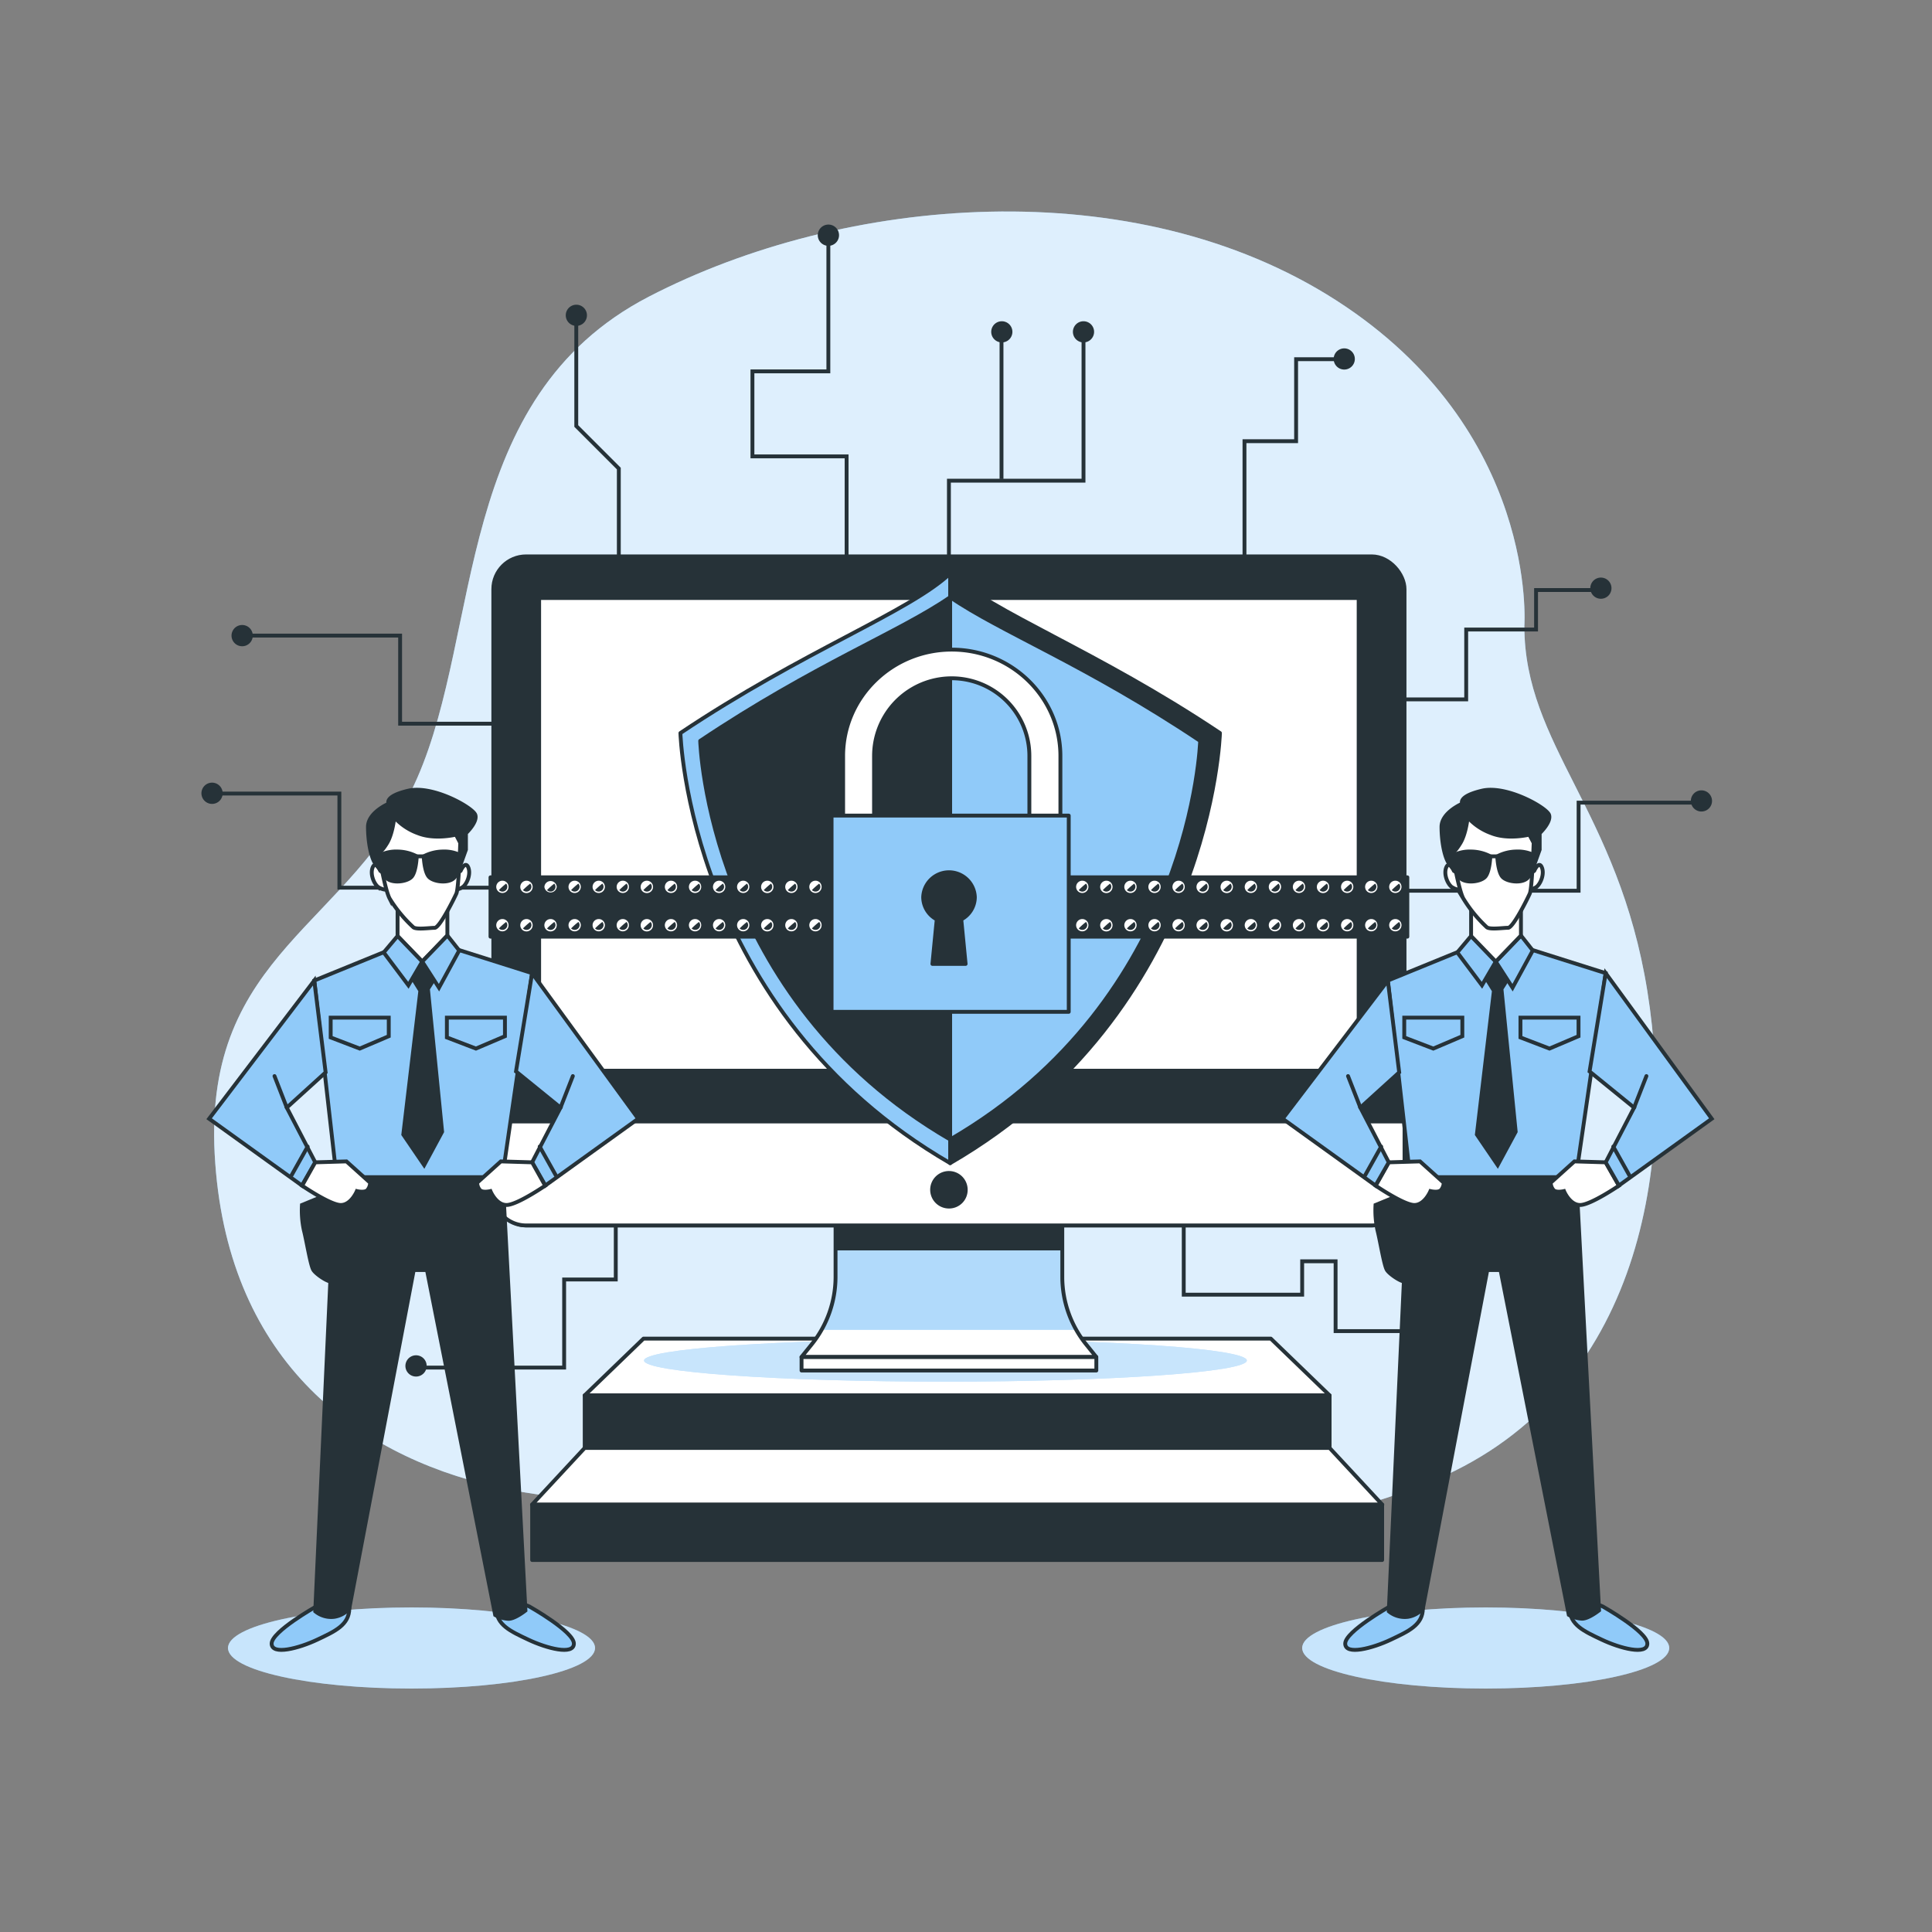 <svg xmlns="http://www.w3.org/2000/svg" xmlns:xlink="http://www.w3.org/1999/xlink" viewBox="0 0 500 500"><rect x="0" y="0" width="500" height="500" fill="#808080" stroke="none"/><defs><clipPath id="freepik--clip-path--inject-2"><path d="M274.92,330.5V311H216.24v19.5A27.88,27.88,0,0,1,210,348l-2.57,3.18h76.28L281.15,348A27.83,27.83,0,0,1,274.92,330.5Z" style="fill:#fff;stroke:#263238;stroke-linecap:round;stroke-linejoin:round"></path></clipPath></defs><g id="freepik--background-simple--inject-2"><path d="M394.5,162s3.75-50.56-48.69-84.27-127.35-27.16-177.92-.94S124.82,162.9,108,201.29s-55.25,45-52.44,97.39,35.59,77.72,73,86.15,72.11-1.87,105.82,3.74,80.53,16.86,134.84-4.68,64.61-80.53,57.12-127.35S394.5,192.87,394.5,162Z" style="fill:#90CAF9"></path><path d="M394.5,162s3.75-50.56-48.69-84.27-127.35-27.16-177.92-.94S124.82,162.9,108,201.29s-55.25,45-52.44,97.39,35.59,77.72,73,86.15,72.11-1.87,105.82,3.74,80.53,16.86,134.84-4.68,64.61-80.53,57.12-127.35S394.5,192.87,394.5,162Z" style="fill:#fff;opacity:0.7"></path></g><g id="freepik--Device--inject-2"><polygon points="344.1 361.12 151.32 361.12 166.54 346.43 328.88 346.43 344.1 361.12" style="fill:#fff;stroke:#263238;stroke-linecap:round;stroke-linejoin:round"></polygon><path d="M322.68,352.1c0,3-34.91,5.47-78,5.47s-78-2.45-78-5.47,34.91-5.48,78-5.48S322.68,349.07,322.68,352.1Z" style="fill:#90CAF9"></path><path d="M322.68,352.1c0,3-34.91,5.47-78,5.47s-78-2.45-78-5.47,34.91-5.48,78-5.48S322.68,349.07,322.68,352.1Z" style="fill:#fff;opacity:0.5"></path><rect x="151.32" y="361.12" width="192.78" height="13.61" style="fill:#263238;stroke:#263238;stroke-linecap:round;stroke-linejoin:round"></rect><polygon points="357.74 389.41 137.68 389.41 151.32 374.73 344.1 374.73 357.74 389.41" style="fill:#fff;stroke:#263238;stroke-linecap:round;stroke-linejoin:round"></polygon><rect x="137.72" y="389.41" width="219.98" height="14.32" style="fill:#263238;stroke:#263238;stroke-linecap:round;stroke-linejoin:round"></rect><polyline points="245.58 215.93 245.58 124.4 280.41 124.4 280.41 85.89" style="fill:none;stroke:#263238;stroke-miterlimit:10"></polyline><line x1="259.19" y1="123.97" x2="259.19" y2="85.89" style="fill:none;stroke:#263238;stroke-miterlimit:10"></line><polyline points="248.18 230.52 408.54 230.52 408.54 207.72 439.19 207.72" style="fill:none;stroke:#263238;stroke-miterlimit:10"></polyline><polyline points="240.32 229.73 87.83 229.73 87.83 205.37 54.82 205.37" style="fill:none;stroke:#263238;stroke-miterlimit:10"></polyline><polyline points="214.38 61.52 214.38 96.11 194.73 96.11 194.73 118.11 219.1 118.11 219.1 192" style="fill:none;stroke:#263238;stroke-miterlimit:10"></polyline><polyline points="322.07 163.7 322.07 114.18 335.43 114.18 335.43 92.96 346.44 92.96" style="fill:none;stroke:#263238;stroke-miterlimit:10"></polyline><polyline points="160.15 158.99 160.15 121.26 149.14 110.25 149.14 82.74" style="fill:none;stroke:#263238;stroke-miterlimit:10"></polyline><polyline points="351.94 181 379.45 181 379.45 162.92 397.53 162.92 397.53 152.7 413.25 152.7" style="fill:none;stroke:#263238;stroke-miterlimit:10"></polyline><polyline points="132.63 187.29 103.55 187.29 103.55 164.49 62.68 164.49" style="fill:none;stroke:#263238;stroke-miterlimit:10"></polyline><polyline points="159.36 310.69 159.36 331.13 146 331.13 146 353.93 107.48 353.93" style="fill:none;stroke:#263238;stroke-miterlimit:10"></polyline><polyline points="306.35 313.84 306.35 335.06 337 335.06 337 326.42 345.65 326.42 345.65 344.49 372.38 344.49" style="fill:none;stroke:#263238;stroke-miterlimit:10"></polyline><path d="M282.65,85.89a2.24,2.24,0,1,1-2.24-2.25A2.24,2.24,0,0,1,282.65,85.89Z" style="fill:#263238;stroke:#263238;stroke-linecap:round;stroke-linejoin:round"></path><path d="M261.51,85.89a2.24,2.24,0,1,1-2.24-2.25A2.24,2.24,0,0,1,261.51,85.89Z" style="fill:#263238;stroke:#263238;stroke-linecap:round;stroke-linejoin:round"></path><path d="M216.64,60.87a2.25,2.25,0,1,1-2.24-2.25A2.24,2.24,0,0,1,216.64,60.87Z" style="fill:#263238;stroke:#263238;stroke-linecap:round;stroke-linejoin:round"></path><path d="M151.4,81.61a2.24,2.24,0,1,1-2.24-2.25A2.24,2.24,0,0,1,151.4,81.61Z" style="fill:#263238;stroke:#263238;stroke-linecap:round;stroke-linejoin:round"></path><path d="M64.92,164.49a2.25,2.25,0,1,1-2.24-2.24A2.24,2.24,0,0,1,64.92,164.49Z" style="fill:#263238;stroke:#263238;stroke-linecap:round;stroke-linejoin:round"></path><path d="M57.13,205.3a2.25,2.25,0,1,1-2.25-2.25A2.25,2.25,0,0,1,57.13,205.3Z" style="fill:#263238;stroke:#263238;stroke-linecap:round;stroke-linejoin:round"></path><path d="M109.92,353.5a2.25,2.25,0,1,1-2.24-2.25A2.24,2.24,0,0,1,109.92,353.5Z" style="fill:#263238;stroke:#263238;stroke-linecap:round;stroke-linejoin:round"></path><path d="M375.76,344.05a2.25,2.25,0,1,1-2.25-2.24A2.24,2.24,0,0,1,375.76,344.05Z" style="fill:#263238;stroke:#263238;stroke-linecap:round;stroke-linejoin:round"></path><path d="M442.57,207.28a2.24,2.24,0,1,1-2.24-2.24A2.24,2.24,0,0,1,442.57,207.28Z" style="fill:#263238;stroke:#263238;stroke-linecap:round;stroke-linejoin:round"></path><path d="M416.55,152.22a2.24,2.24,0,1,1-2.24-2.24A2.24,2.24,0,0,1,416.55,152.22Z" style="fill:#263238;stroke:#263238;stroke-linecap:round;stroke-linejoin:round"></path><path d="M350.13,92.9a2.24,2.24,0,1,1-2.24-2.24A2.24,2.24,0,0,1,350.13,92.9Z" style="fill:#263238;stroke:#263238;stroke-linecap:round;stroke-linejoin:round"></path><path d="M274.92,330.5V311H216.24v19.5A27.88,27.88,0,0,1,210,348l-2.57,3.18h76.28L281.15,348A27.83,27.83,0,0,1,274.92,330.5Z" style="fill:#fff"></path><g style="clip-path:url(#freepik--clip-path--inject-2)"><path d="M212.64,344.16h65.88a27.77,27.77,0,0,1-3.6-13.66V311H216.24v19.5A27.77,27.77,0,0,1,212.64,344.16Z" style="fill:#90CAF9"></path><path d="M212.64,344.16h65.88a27.77,27.77,0,0,1-3.6-13.66V311H216.24v19.5A27.77,27.77,0,0,1,212.64,344.16Z" style="fill:#fff;opacity:0.3"></path><path d="M212.64,323.6h65.88a27.77,27.77,0,0,1-3.6-13.66v-19.5H216.24v19.5A27.77,27.77,0,0,1,212.64,323.6Z" style="fill:#263238"></path></g><path d="M274.92,330.5V311H216.24v19.5A27.88,27.88,0,0,1,210,348l-2.57,3.18h76.28L281.15,348A27.83,27.83,0,0,1,274.92,330.5Z" style="fill:none;stroke:#263238;stroke-linecap:round;stroke-linejoin:round"></path><rect x="127.67" y="143.99" width="235.82" height="173.15" rx="8.48" style="fill:#263238;stroke:#263238;stroke-linecap:round;stroke-linejoin:round"></rect><path d="M127.67,290.23H363.49a0,0,0,0,1,0,0v18.43a8.48,8.48,0,0,1-8.48,8.48H136.15a8.48,8.48,0,0,1-8.48-8.48V290.23a0,0,0,0,1,0,0Z" style="fill:#fff;stroke:#263238;stroke-linecap:round;stroke-linejoin:round"></path><rect x="139.53" y="154.77" width="212.09" height="122.33" style="fill:#fff;stroke:#263238;stroke-linecap:round;stroke-linejoin:round"></rect><path d="M249.93,308a4.35,4.35,0,1,0-4.35,4.26A4.31,4.31,0,0,0,249.93,308Z" style="fill:#263238;stroke:#263238;stroke-linecap:round;stroke-linejoin:round"></path><rect x="207.44" y="351.21" width="76.29" height="3.48" style="fill:#fff;stroke:#263238;stroke-linecap:round;stroke-linejoin:round"></rect><path d="M245.9,148.42c-10.66,10-38,20-69.81,41.29,0,0,2,72,69.81,111.31Z" style="fill:#90CAF9;stroke:#263238;stroke-linecap:round;stroke-linejoin:round"></path><path d="M245.9,148.42c10.67,10,38,20,69.82,41.29,0,0-2,72-69.82,111.31Z" style="fill:#263238;stroke:#263238;stroke-linecap:round;stroke-linejoin:round"></path><path d="M245.9,154.55C233,163.49,210.71,172,181.21,191.74c0,0,1.85,66.7,64.69,103.16,62.85-36.46,64.7-103.16,64.7-103.16C281.1,172,258.88,163.49,245.9,154.55Z" style="fill:#263238;stroke:#263238;stroke-linecap:round;stroke-linejoin:round"></path><path d="M310.6,191.74c-29.5-19.73-51.72-28.25-64.7-37.19V294.9C308.75,258.44,310.6,191.74,310.6,191.74Z" style="fill:#90CAF9;stroke:#263238;stroke-linecap:round;stroke-linejoin:round"></path><rect x="126.94" y="227.05" width="237.28" height="15.36" style="fill:#263238;stroke:#263238;stroke-linecap:round;stroke-linejoin:round"></rect><path d="M131.61,229.49a1.59,1.59,0,1,1-1.59-1.56A1.57,1.57,0,0,1,131.61,229.49Z" style="fill:#fff"></path><path d="M129.11,230.35a1.27,1.27,0,0,0,2.19-.86,1.22,1.22,0,0,0-.32-.81A18.37,18.37,0,0,0,129.11,230.35Z" style="fill:#263238"></path><path d="M137.85,229.49a1.6,1.6,0,1,1-1.6-1.56A1.58,1.58,0,0,1,137.85,229.49Z" style="fill:#fff"></path><path d="M135.34,230.35a1.27,1.27,0,0,0,2.19-.86,1.22,1.22,0,0,0-.32-.81A19.51,19.51,0,0,0,135.34,230.35Z" style="fill:#263238"></path><path d="M144.08,229.49a1.6,1.6,0,0,1-3.19,0,1.6,1.6,0,0,1,3.19,0Z" style="fill:#fff"></path><path d="M141.57,230.35a1.28,1.28,0,0,0,.92.39,1.26,1.26,0,0,0,1.27-1.25,1.18,1.18,0,0,0-.32-.81A19.51,19.51,0,0,0,141.57,230.35Z" style="fill:#263238"></path><path d="M150.31,229.49a1.59,1.59,0,1,1-1.59-1.56A1.57,1.57,0,0,1,150.31,229.49Z" style="fill:#fff"></path><path d="M147.8,230.35a1.28,1.28,0,0,0,2.2-.86,1.22,1.22,0,0,0-.32-.81A18.53,18.53,0,0,0,147.8,230.35Z" style="fill:#263238"></path><path d="M156.54,229.49a1.59,1.59,0,1,1-1.59-1.56A1.57,1.57,0,0,1,156.54,229.49Z" style="fill:#fff"></path><path d="M154,230.35a1.29,1.29,0,0,0,.92.39,1.26,1.26,0,0,0,1.28-1.25,1.22,1.22,0,0,0-.32-.81A19.68,19.68,0,0,0,154,230.35Z" style="fill:#263238"></path><path d="M162.77,229.49a1.59,1.59,0,1,1-1.59-1.56A1.57,1.57,0,0,1,162.77,229.49Z" style="fill:#fff"></path><path d="M160.27,230.35a1.27,1.27,0,0,0,2.19-.86,1.22,1.22,0,0,0-.32-.81A18.37,18.37,0,0,0,160.27,230.35Z" style="fill:#263238"></path><path d="M169,229.49a1.6,1.6,0,1,1-1.6-1.56A1.58,1.58,0,0,1,169,229.49Z" style="fill:#fff"></path><path d="M166.5,230.35a1.27,1.27,0,0,0,2.19-.86,1.22,1.22,0,0,0-.32-.81A19.51,19.51,0,0,0,166.5,230.35Z" style="fill:#263238"></path><path d="M175.24,229.49a1.59,1.59,0,1,1-1.59-1.56A1.57,1.57,0,0,1,175.24,229.49Z" style="fill:#fff"></path><path d="M172.73,230.35a1.28,1.28,0,0,0,.92.39,1.26,1.26,0,0,0,1.27-1.25,1.18,1.18,0,0,0-.32-.81A19.51,19.51,0,0,0,172.73,230.35Z" style="fill:#263238"></path><path d="M181.47,229.49a1.59,1.59,0,1,1-1.59-1.56A1.57,1.57,0,0,1,181.47,229.49Z" style="fill:#fff"></path><path d="M179,230.35a1.28,1.28,0,0,0,2.2-.86,1.22,1.22,0,0,0-.32-.81A19.68,19.68,0,0,0,179,230.35Z" style="fill:#263238"></path><path d="M187.7,229.49a1.59,1.59,0,1,1-1.59-1.56A1.57,1.57,0,0,1,187.7,229.49Z" style="fill:#fff"></path><path d="M185.19,230.35a1.29,1.29,0,0,0,.92.39,1.26,1.26,0,0,0,1.28-1.25,1.22,1.22,0,0,0-.32-.81A19.68,19.68,0,0,0,185.19,230.35Z" style="fill:#263238"></path><path d="M193.93,229.49a1.59,1.59,0,1,1-1.59-1.56A1.57,1.57,0,0,1,193.93,229.49Z" style="fill:#fff"></path><path d="M191.43,230.35a1.27,1.27,0,0,0,2.19-.86,1.22,1.22,0,0,0-.32-.81A19.51,19.51,0,0,0,191.43,230.35Z" style="fill:#263238"></path><path d="M200.17,229.49a1.6,1.6,0,1,1-1.59-1.56A1.57,1.57,0,0,1,200.17,229.49Z" style="fill:#fff"></path><path d="M197.66,230.35a1.27,1.27,0,0,0,2.19-.86,1.18,1.18,0,0,0-.32-.81A19.51,19.51,0,0,0,197.66,230.35Z" style="fill:#263238"></path><path d="M206.4,229.49a1.59,1.59,0,1,1-1.59-1.56A1.57,1.57,0,0,1,206.4,229.49Z" style="fill:#fff"></path><path d="M203.89,230.35a1.28,1.28,0,0,0,2.2-.86,1.22,1.22,0,0,0-.32-.81A18.53,18.53,0,0,0,203.89,230.35Z" style="fill:#263238"></path><path d="M212.63,229.49a1.59,1.59,0,1,1-1.59-1.56A1.57,1.57,0,0,1,212.63,229.49Z" style="fill:#fff"></path><path d="M210.12,230.35a1.29,1.29,0,0,0,.92.39,1.26,1.26,0,0,0,1.28-1.25,1.22,1.22,0,0,0-.32-.81A19.68,19.68,0,0,0,210.12,230.35Z" style="fill:#263238"></path><path d="M131.61,239.4a1.59,1.59,0,1,1-1.59-1.55A1.57,1.57,0,0,1,131.61,239.4Z" style="fill:#fff"></path><path d="M129.11,240.27a1.25,1.25,0,0,0,.91.39,1.27,1.27,0,0,0,1.28-1.26,1.22,1.22,0,0,0-.32-.8A18.37,18.37,0,0,0,129.11,240.27Z" style="fill:#263238"></path><path d="M137.85,239.4a1.6,1.6,0,1,1-1.6-1.55A1.58,1.58,0,0,1,137.85,239.4Z" style="fill:#fff"></path><path d="M135.34,240.27a1.25,1.25,0,0,0,.91.39,1.27,1.27,0,0,0,1.28-1.26,1.22,1.22,0,0,0-.32-.8A19.51,19.51,0,0,0,135.34,240.27Z" style="fill:#263238"></path><path d="M144.08,239.4a1.6,1.6,0,1,1-1.59-1.55A1.57,1.57,0,0,1,144.08,239.4Z" style="fill:#fff"></path><path d="M141.57,240.27a1.27,1.27,0,0,0,2.19-.87,1.17,1.17,0,0,0-.32-.8A19.51,19.51,0,0,0,141.57,240.27Z" style="fill:#263238"></path><path d="M150.31,239.4a1.59,1.59,0,1,1-1.59-1.55A1.57,1.57,0,0,1,150.31,239.4Z" style="fill:#fff"></path><path d="M147.8,240.27a1.28,1.28,0,0,0,2.2-.87,1.22,1.22,0,0,0-.32-.8A18.53,18.53,0,0,0,147.8,240.27Z" style="fill:#263238"></path><path d="M156.54,239.4a1.59,1.59,0,1,1-1.59-1.55A1.57,1.57,0,0,1,156.54,239.4Z" style="fill:#fff"></path><path d="M154,240.27a1.29,1.29,0,0,0,.92.39,1.27,1.27,0,0,0,1.28-1.26,1.22,1.22,0,0,0-.32-.8A19.68,19.68,0,0,0,154,240.27Z" style="fill:#263238"></path><path d="M162.77,239.4a1.59,1.59,0,1,1-1.59-1.55A1.57,1.57,0,0,1,162.77,239.4Z" style="fill:#fff"></path><path d="M160.27,240.27a1.25,1.25,0,0,0,.91.39,1.27,1.27,0,0,0,1.28-1.26,1.22,1.22,0,0,0-.32-.8A18.37,18.37,0,0,0,160.27,240.27Z" style="fill:#263238"></path><path d="M169,239.4a1.6,1.6,0,1,1-1.6-1.55A1.58,1.58,0,0,1,169,239.4Z" style="fill:#fff"></path><path d="M166.5,240.27a1.25,1.25,0,0,0,.91.39,1.27,1.27,0,0,0,1.28-1.26,1.22,1.22,0,0,0-.32-.8A19.51,19.51,0,0,0,166.5,240.27Z" style="fill:#263238"></path><path d="M175.24,239.4a1.59,1.59,0,1,1-1.59-1.55A1.57,1.57,0,0,1,175.24,239.4Z" style="fill:#fff"></path><path d="M172.73,240.27a1.27,1.27,0,0,0,2.19-.87,1.17,1.17,0,0,0-.32-.8A19.51,19.51,0,0,0,172.73,240.27Z" style="fill:#263238"></path><path d="M181.47,239.4a1.59,1.59,0,1,1-1.59-1.55A1.57,1.57,0,0,1,181.47,239.4Z" style="fill:#fff"></path><path d="M179,240.27a1.28,1.28,0,0,0,2.2-.87,1.22,1.22,0,0,0-.32-.8A19.68,19.68,0,0,0,179,240.27Z" style="fill:#263238"></path><path d="M187.7,239.4a1.59,1.59,0,1,1-1.59-1.55A1.57,1.57,0,0,1,187.7,239.4Z" style="fill:#fff"></path><path d="M185.19,240.27a1.29,1.29,0,0,0,.92.39,1.27,1.27,0,0,0,1.28-1.26,1.22,1.22,0,0,0-.32-.8A19.68,19.68,0,0,0,185.19,240.27Z" style="fill:#263238"></path><path d="M193.93,239.4a1.59,1.59,0,1,1-1.59-1.55A1.57,1.57,0,0,1,193.93,239.4Z" style="fill:#fff"></path><path d="M191.43,240.27a1.25,1.25,0,0,0,.91.39,1.27,1.27,0,0,0,1.28-1.26,1.22,1.22,0,0,0-.32-.8A19.51,19.51,0,0,0,191.43,240.27Z" style="fill:#263238"></path><path d="M200.17,239.4a1.6,1.6,0,1,1-1.59-1.55A1.57,1.57,0,0,1,200.17,239.4Z" style="fill:#fff"></path><path d="M197.66,240.27a1.27,1.27,0,0,0,2.19-.87,1.17,1.17,0,0,0-.32-.8A19.51,19.51,0,0,0,197.66,240.27Z" style="fill:#263238"></path><path d="M206.4,239.4a1.59,1.59,0,1,1-1.59-1.55A1.57,1.57,0,0,1,206.4,239.4Z" style="fill:#fff"></path><path d="M203.89,240.27a1.28,1.28,0,0,0,2.2-.87,1.22,1.22,0,0,0-.32-.8A18.53,18.53,0,0,0,203.89,240.27Z" style="fill:#263238"></path><path d="M212.63,239.4a1.59,1.59,0,1,1-1.59-1.55A1.57,1.57,0,0,1,212.63,239.4Z" style="fill:#fff"></path><path d="M210.12,240.27a1.29,1.29,0,0,0,.92.39,1.27,1.27,0,0,0,1.28-1.26,1.22,1.22,0,0,0-.32-.8A19.68,19.68,0,0,0,210.12,240.27Z" style="fill:#263238"></path><path d="M281.68,229.49a1.59,1.59,0,1,1-1.59-1.56A1.57,1.57,0,0,1,281.68,229.49Z" style="fill:#fff"></path><path d="M279.18,230.35a1.27,1.27,0,0,0,2.19-.86,1.22,1.22,0,0,0-.32-.81A19.51,19.51,0,0,0,279.18,230.35Z" style="fill:#263238"></path><path d="M287.92,229.49a1.6,1.6,0,1,1-1.59-1.56A1.57,1.57,0,0,1,287.92,229.49Z" style="fill:#fff"></path><path d="M285.41,230.35a1.27,1.27,0,0,0,2.19-.86,1.18,1.18,0,0,0-.32-.81A19.51,19.51,0,0,0,285.41,230.35Z" style="fill:#263238"></path><path d="M294.15,229.49a1.59,1.59,0,1,1-1.59-1.56A1.57,1.57,0,0,1,294.15,229.49Z" style="fill:#fff"></path><path d="M291.64,230.35a1.28,1.28,0,0,0,2.2-.86,1.22,1.22,0,0,0-.32-.81A18.53,18.53,0,0,0,291.64,230.35Z" style="fill:#263238"></path><path d="M300.38,229.49a1.59,1.59,0,1,1-1.59-1.56A1.57,1.57,0,0,1,300.38,229.49Z" style="fill:#fff"></path><path d="M297.87,230.35a1.29,1.29,0,0,0,.92.39,1.26,1.26,0,0,0,1.28-1.25,1.22,1.22,0,0,0-.32-.81A19.68,19.68,0,0,0,297.87,230.35Z" style="fill:#263238"></path><path d="M306.61,229.49a1.59,1.59,0,1,1-1.59-1.56A1.57,1.57,0,0,1,306.61,229.49Z" style="fill:#fff"></path><path d="M304.11,230.35a1.27,1.27,0,0,0,2.19-.86,1.22,1.22,0,0,0-.32-.81A18.37,18.37,0,0,0,304.11,230.35Z" style="fill:#263238"></path><path d="M312.85,229.49a1.6,1.6,0,1,1-1.6-1.56A1.58,1.58,0,0,1,312.85,229.49Z" style="fill:#fff"></path><path d="M310.34,230.35a1.27,1.27,0,0,0,2.19-.86,1.22,1.22,0,0,0-.32-.81A19.51,19.51,0,0,0,310.34,230.35Z" style="fill:#263238"></path><path d="M319.08,229.49a1.6,1.6,0,1,1-1.59-1.56A1.57,1.57,0,0,1,319.08,229.49Z" style="fill:#fff"></path><path d="M316.57,230.35a1.27,1.27,0,0,0,2.19-.86,1.18,1.18,0,0,0-.32-.81A19.51,19.51,0,0,0,316.57,230.35Z" style="fill:#263238"></path><path d="M325.31,229.49a1.59,1.59,0,1,1-1.59-1.56A1.57,1.57,0,0,1,325.31,229.49Z" style="fill:#fff"></path><path d="M322.8,230.35a1.28,1.28,0,0,0,2.2-.86,1.22,1.22,0,0,0-.32-.81A18.53,18.53,0,0,0,322.8,230.35Z" style="fill:#263238"></path><path d="M331.54,229.49a1.59,1.59,0,1,1-1.59-1.56A1.57,1.57,0,0,1,331.54,229.49Z" style="fill:#fff"></path><path d="M329,230.35a1.29,1.29,0,0,0,.92.39,1.26,1.26,0,0,0,1.28-1.25,1.22,1.22,0,0,0-.32-.81A19.68,19.68,0,0,0,329,230.35Z" style="fill:#263238"></path><path d="M337.77,229.49a1.59,1.59,0,1,1-1.59-1.56A1.57,1.57,0,0,1,337.77,229.49Z" style="fill:#fff"></path><path d="M335.27,230.35a1.27,1.27,0,0,0,2.19-.86,1.22,1.22,0,0,0-.32-.81A18.37,18.37,0,0,0,335.27,230.35Z" style="fill:#263238"></path><path d="M344,229.49a1.6,1.6,0,1,1-1.6-1.56A1.58,1.58,0,0,1,344,229.49Z" style="fill:#fff"></path><path d="M341.5,230.35a1.27,1.27,0,0,0,2.19-.86,1.22,1.22,0,0,0-.32-.81A19.51,19.51,0,0,0,341.5,230.35Z" style="fill:#263238"></path><path d="M350.24,229.49a1.59,1.59,0,1,1-1.59-1.56A1.57,1.57,0,0,1,350.24,229.49Z" style="fill:#fff"></path><path d="M347.73,230.35a1.28,1.28,0,0,0,.92.39,1.26,1.26,0,0,0,1.27-1.25,1.18,1.18,0,0,0-.32-.81A19.51,19.51,0,0,0,347.73,230.35Z" style="fill:#263238"></path><path d="M356.47,229.49a1.59,1.59,0,1,1-1.59-1.56A1.57,1.57,0,0,1,356.47,229.49Z" style="fill:#fff"></path><path d="M354,230.35a1.28,1.28,0,0,0,2.2-.86,1.22,1.22,0,0,0-.32-.81A19.68,19.68,0,0,0,354,230.35Z" style="fill:#263238"></path><path d="M362.7,229.49a1.59,1.59,0,1,1-1.59-1.56A1.57,1.57,0,0,1,362.7,229.49Z" style="fill:#fff"></path><path d="M360.19,230.35a1.29,1.29,0,0,0,.92.39,1.26,1.26,0,0,0,1.28-1.25,1.22,1.22,0,0,0-.32-.81A19.68,19.68,0,0,0,360.19,230.35Z" style="fill:#263238"></path><path d="M281.68,239.4a1.59,1.59,0,1,1-1.59-1.55A1.57,1.57,0,0,1,281.68,239.4Z" style="fill:#fff"></path><path d="M279.18,240.27a1.25,1.25,0,0,0,.91.39,1.27,1.27,0,0,0,1.28-1.26,1.22,1.22,0,0,0-.32-.8A19.51,19.51,0,0,0,279.18,240.27Z" style="fill:#263238"></path><path d="M287.92,239.4a1.6,1.6,0,1,1-1.59-1.55A1.57,1.57,0,0,1,287.92,239.4Z" style="fill:#fff"></path><path d="M285.41,240.27a1.27,1.27,0,0,0,2.19-.87,1.17,1.17,0,0,0-.32-.8A19.51,19.51,0,0,0,285.41,240.27Z" style="fill:#263238"></path><path d="M294.15,239.4a1.59,1.59,0,1,1-1.59-1.55A1.57,1.57,0,0,1,294.15,239.4Z" style="fill:#fff"></path><path d="M291.64,240.27a1.28,1.28,0,0,0,2.2-.87,1.22,1.22,0,0,0-.32-.8A18.53,18.53,0,0,0,291.64,240.27Z" style="fill:#263238"></path><path d="M300.38,239.4a1.59,1.59,0,1,1-1.59-1.55A1.57,1.57,0,0,1,300.38,239.4Z" style="fill:#fff"></path><path d="M297.87,240.27a1.29,1.29,0,0,0,.92.39,1.27,1.27,0,0,0,1.28-1.26,1.22,1.22,0,0,0-.32-.8A19.68,19.68,0,0,0,297.87,240.27Z" style="fill:#263238"></path><path d="M306.61,239.4a1.59,1.59,0,1,1-1.59-1.55A1.57,1.57,0,0,1,306.61,239.4Z" style="fill:#fff"></path><path d="M304.11,240.27a1.25,1.25,0,0,0,.91.39,1.27,1.27,0,0,0,1.28-1.26,1.22,1.22,0,0,0-.32-.8A18.37,18.37,0,0,0,304.11,240.27Z" style="fill:#263238"></path><path d="M312.85,239.4a1.6,1.6,0,1,1-1.6-1.55A1.58,1.58,0,0,1,312.85,239.4Z" style="fill:#fff"></path><path d="M310.34,240.27a1.25,1.25,0,0,0,.91.39,1.27,1.27,0,0,0,1.28-1.26,1.22,1.22,0,0,0-.32-.8A19.51,19.51,0,0,0,310.34,240.27Z" style="fill:#263238"></path><path d="M319.08,239.4a1.6,1.6,0,1,1-1.59-1.55A1.57,1.57,0,0,1,319.08,239.4Z" style="fill:#fff"></path><path d="M316.57,240.27a1.27,1.27,0,0,0,2.19-.87,1.17,1.17,0,0,0-.32-.8A19.51,19.51,0,0,0,316.57,240.27Z" style="fill:#263238"></path><path d="M325.31,239.4a1.59,1.59,0,1,1-1.59-1.55A1.57,1.57,0,0,1,325.31,239.4Z" style="fill:#fff"></path><path d="M322.8,240.27a1.28,1.28,0,0,0,2.2-.87,1.22,1.22,0,0,0-.32-.8A18.53,18.53,0,0,0,322.8,240.27Z" style="fill:#263238"></path><path d="M331.54,239.4a1.59,1.59,0,1,1-1.59-1.55A1.57,1.57,0,0,1,331.54,239.4Z" style="fill:#fff"></path><path d="M329,240.27a1.29,1.29,0,0,0,.92.39,1.27,1.27,0,0,0,1.28-1.26,1.22,1.22,0,0,0-.32-.8A19.68,19.68,0,0,0,329,240.27Z" style="fill:#263238"></path><path d="M337.77,239.4a1.59,1.59,0,1,1-1.59-1.55A1.57,1.57,0,0,1,337.77,239.4Z" style="fill:#fff"></path><path d="M335.27,240.27a1.25,1.25,0,0,0,.91.39,1.27,1.27,0,0,0,1.28-1.26,1.22,1.22,0,0,0-.32-.8A18.37,18.37,0,0,0,335.27,240.27Z" style="fill:#263238"></path><path d="M344,239.4a1.6,1.6,0,1,1-1.6-1.55A1.58,1.58,0,0,1,344,239.4Z" style="fill:#fff"></path><path d="M341.5,240.27a1.25,1.25,0,0,0,.91.39,1.27,1.27,0,0,0,1.28-1.26,1.22,1.22,0,0,0-.32-.8A19.51,19.51,0,0,0,341.5,240.27Z" style="fill:#263238"></path><path d="M350.24,239.4a1.59,1.59,0,1,1-1.59-1.55A1.57,1.57,0,0,1,350.24,239.4Z" style="fill:#fff"></path><path d="M347.73,240.27a1.27,1.27,0,0,0,2.19-.87,1.17,1.17,0,0,0-.32-.8A19.51,19.51,0,0,0,347.73,240.27Z" style="fill:#263238"></path><path d="M356.47,239.4a1.59,1.59,0,1,1-1.59-1.55A1.57,1.57,0,0,1,356.47,239.4Z" style="fill:#fff"></path><path d="M354,240.27a1.28,1.28,0,0,0,2.2-.87,1.22,1.22,0,0,0-.32-.8A19.68,19.68,0,0,0,354,240.27Z" style="fill:#263238"></path><path d="M362.7,239.4a1.59,1.59,0,1,1-1.59-1.55A1.57,1.57,0,0,1,362.7,239.4Z" style="fill:#fff"></path><path d="M360.19,240.27a1.29,1.29,0,0,0,.92.39,1.27,1.27,0,0,0,1.28-1.26,1.22,1.22,0,0,0-.32-.8A19.68,19.68,0,0,0,360.19,240.27Z" style="fill:#263238"></path><path d="M270.41,221.8H222.2a4,4,0,0,1-4-3.92V195.64c0-15.17,12.61-27.52,28.11-27.52s28.12,12.35,28.12,27.52v22.24A4,4,0,0,1,270.41,221.8ZM226.2,214h40.2V195.64a20.1,20.1,0,0,0-40.2,0Z" style="fill:#fff;stroke:#263238;stroke-linecap:round;stroke-linejoin:round"></path><rect x="215.21" y="211.08" width="61.38" height="50.78" style="fill:#90CAF9;stroke:#263238;stroke-linecap:round;stroke-linejoin:round"></rect><path d="M252.29,232.17a6.69,6.69,0,0,0-13.37,0,6.53,6.53,0,0,0,3.51,5.76l-1.12,11.53h8.59l-1.12-11.53A6.53,6.53,0,0,0,252.29,232.17Z" style="fill:#263238;stroke:#263238;stroke-linecap:round;stroke-linejoin:round"></path></g><g id="freepik--character-2--inject-2"><ellipse cx="384.5" cy="426.5" rx="47.5" ry="10.5" style="fill:#90CAF9"></ellipse><ellipse cx="384.5" cy="426.5" rx="47.5" ry="10.5" style="fill:#fff;opacity:0.5"></ellipse><path d="M359.66,415.76s-11.52,6.48-11.52,9.6,7.11,1.2,11.76-1,8.34-3.84,8.34-8.16S359.66,415.76,359.66,415.76Z" style="fill:#90CAF9;stroke:#263238;stroke-miterlimit:10"></path><path d="M414.81,415.76s11.52,6.48,11.52,9.6-7.11,1.2-11.76-1-8.34-3.84-8.34-8.16S414.81,415.76,414.81,415.76Z" style="fill:#90CAF9;stroke:#263238;stroke-miterlimit:10"></path><path d="M364.32,309.69,359.41,417a6.52,6.52,0,0,0,4.91,1.44,6.41,6.41,0,0,0,3.92-2.16l16.67-87.59h3.43L406,417.92a8.12,8.12,0,0,0,3.43,1c1.71,0,4.41-2.16,4.41-2.16l-5.64-107Z" style="fill:#263238;stroke:#263238;stroke-miterlimit:10"></path><polygon points="381.48 244.66 359.17 253.77 365.05 305.61 407.7 305.61 415.55 251.85 391.28 244.18 381.48 244.66" style="fill:#90CAF9;stroke:#263238;stroke-miterlimit:10"></polygon><polygon points="383.93 252.09 386.62 256.41 382.21 293.61 387.6 301.53 392.26 292.89 388.58 255.93 391.77 250.9 387.11 248.86 383.93 252.09" style="fill:#263238;stroke:#263238;stroke-miterlimit:10"></polygon><polygon points="387.11 248.86 383.53 254.99 377.15 246.49 380.72 242.24 387.11 248.86" style="fill:#90CAF9;stroke:#263238;stroke-miterlimit:10"></polygon><polygon points="387.11 248.86 391.45 255.61 396.68 245.99 393.62 242.11 387.11 248.86" style="fill:#90CAF9;stroke:#263238;stroke-miterlimit:10"></polygon><polygon points="378.45 263.37 363.42 263.37 363.42 268.49 370.94 271.37 378.45 268.17 378.45 263.37" style="fill:#90CAF9;stroke:#263238;stroke-miterlimit:10"></polygon><polygon points="408.52 263.37 393.49 263.37 393.49 268.49 401 271.37 408.52 268.17 408.52 263.37" style="fill:#90CAF9;stroke:#263238;stroke-miterlimit:10"></polygon><rect x="364.32" y="304.65" width="43.88" height="5.04" style="fill:#263238;stroke:#263238;stroke-miterlimit:10"></rect><path d="M363.58,308.73l-7.6,3.12a24.54,24.54,0,0,0,.49,6.48c.74,2.88,1.72,9.12,2.45,10.32s4.42,3.6,4.91,2.88,2.94-21.84,2.94-21.84Z" style="fill:#263238;stroke:#263238;stroke-miterlimit:10"></path><polygon points="380.72 233.49 380.72 242.24 387.11 248.86 393.62 242.11 393.62 233.36 380.72 233.49" style="fill:#fff;stroke:#263238;stroke-miterlimit:10"></polygon><path d="M376.26,225.37s-1.15-2.63-1.92-1,.13,4.12,1.28,5.12a4.11,4.11,0,0,0,2.93.75l-.64-3.75Z" style="fill:#fff;stroke:#263238;stroke-miterlimit:10"></path><path d="M397.06,225.37s1.15-2.63,1.92-1-.13,4.12-1.28,5.12a4.13,4.13,0,0,1-2.94.75l.64-3.75Z" style="fill:#fff;stroke:#263238;stroke-miterlimit:10"></path><path d="M378.43,208s-5.37,2.25-5.37,6,.77,8,2.05,9.63,2.29,2.75,2.29,2.75l.26-5.38,3.7-6.37s6.13,3.87,9.19,3.87a31.6,31.6,0,0,0,5.11-.37l1.15,6.37,1.66-4.62v-4.25s3.06-2.88,2.42-4.75-11-7.75-17.36-6.25S378.43,208,378.43,208Z" style="fill:#263238;stroke:#263238;stroke-miterlimit:10"></path><path d="M375.87,220.62s1.53,9.37,2.81,11.87a34.74,34.74,0,0,0,6.13,7.5c.89.62,4.21.12,5.49.12s5-7.5,5.61-8.87,1-13.12,1-13.12L395.79,216s-5.49,1.38-9.83-.37a15,15,0,0,1-6.13-4.13s-.38,4.25-1.92,6.75S375.87,220.62,375.87,220.62Z" style="fill:#fff;stroke:#263238;stroke-miterlimit:10"></path><path d="M385.7,221.62a11,11,0,0,0-5-1.25,9.41,9.41,0,0,0-4.34.87s0,4.25,1.41,5.88,5.49,1.12,6.64-.25S385.7,221.62,385.7,221.62Z" style="fill:#263238;stroke:#263238;stroke-miterlimit:10"></path><path d="M387.49,221.62a11,11,0,0,1,5-1.25,9.41,9.41,0,0,1,4.34.87s0,4.25-1.41,5.88-5.49,1.12-6.63-.25S387.49,221.62,387.49,221.62Z" style="fill:#263238;stroke:#263238;stroke-miterlimit:10"></path><line x1="385.7" y1="221.62" x2="387.49" y2="221.62" style="fill:#fff;stroke:#263238;stroke-miterlimit:10"></line><path d="M359.41,300.81l8.09-.24,6.13,5.52a3,3,0,0,1-.73,1.92c-.74.72-2.7.24-2.7.24s-1.47,3.6-4.17,3.6-10-5-10-5Z" style="fill:#fff;stroke:#263238;stroke-miterlimit:10"></path><polygon points="359.17 253.77 331.96 289.53 355.98 306.81 359.41 300.81 352.06 286.65 362.11 277.53 359.17 253.77" style="fill:#90CAF9;stroke:#263238;stroke-miterlimit:10"></polygon><line x1="357.45" y1="296.73" x2="353.29" y2="304.17" style="fill:none;stroke:#263238;stroke-linecap:round;stroke-linejoin:round"></line><line x1="352.06" y1="286.65" x2="348.87" y2="278.49" style="fill:none;stroke:#263238;stroke-linecap:round;stroke-linejoin:round"></line><path d="M415.55,300.81l-8.09-.24-6.13,5.52a3,3,0,0,0,.74,1.92c.73.72,2.69.24,2.69.24s1.47,3.6,4.17,3.6,10.05-5,10.05-5Z" style="fill:#fff;stroke:#263238;stroke-miterlimit:10"></path><polygon points="415.55 251.85 443 289.53 418.98 306.81 415.55 300.81 422.9 286.65 411.38 277.29 415.55 251.85" style="fill:#90CAF9;stroke:#263238;stroke-miterlimit:10"></polygon><line x1="417.51" y1="296.73" x2="421.67" y2="304.17" style="fill:none;stroke:#263238;stroke-linecap:round;stroke-linejoin:round"></line><line x1="422.9" y1="286.65" x2="426.09" y2="278.49" style="fill:none;stroke:#263238;stroke-linecap:round;stroke-linejoin:round"></line></g><g id="freepik--character-1--inject-2"><ellipse cx="106.5" cy="426.5" rx="47.5" ry="10.5" style="fill:#90CAF9"></ellipse><ellipse cx="106.5" cy="426.5" rx="47.5" ry="10.5" style="fill:#fff;opacity:0.5"></ellipse><path d="M81.82,415.76s-11.52,6.48-11.52,9.6,7.11,1.2,11.77-1,8.33-3.84,8.33-8.16S81.82,415.76,81.82,415.76Z" style="fill:#90CAF9;stroke:#263238;stroke-miterlimit:10"></path><path d="M137,415.76s11.52,6.48,11.52,9.6-7.1,1.2-11.76-1-8.34-3.84-8.34-8.16S137,415.76,137,415.76Z" style="fill:#90CAF9;stroke:#263238;stroke-miterlimit:10"></path><path d="M86.48,309.69,81.58,417a6.49,6.49,0,0,0,4.9,1.44,6.41,6.41,0,0,0,3.92-2.16l16.67-87.59h3.43l17.65,89.27a8.12,8.12,0,0,0,3.43,1c1.72,0,4.41-2.16,4.41-2.16l-5.64-107Z" style="fill:#263238;stroke:#263238;stroke-miterlimit:10"></path><polygon points="103.64 244.66 81.33 253.77 87.21 305.61 129.87 305.61 137.71 251.85 113.44 244.18 103.64 244.66" style="fill:#90CAF9;stroke:#263238;stroke-miterlimit:10"></polygon><rect x="86.48" y="304.65" width="43.88" height="5.04" style="fill:#263238;stroke:#263238;stroke-miterlimit:10"></rect><path d="M85.74,308.73l-7.6,3.12a24.54,24.54,0,0,0,.49,6.48c.74,2.88,1.72,9.12,2.46,10.32s4.41,3.6,4.9,2.88,2.94-21.84,2.94-21.84Z" style="fill:#263238;stroke:#263238;stroke-miterlimit:10"></path><polygon points="102.89 233.49 102.89 242.24 109.27 248.86 115.78 242.11 115.78 233.36 102.89 233.49" style="fill:#fff;stroke:#263238;stroke-miterlimit:10"></polygon><path d="M98.42,225.37s-1.15-2.63-1.92-1,.13,4.12,1.28,5.12a4.13,4.13,0,0,0,2.94.75l-.64-3.75Z" style="fill:#fff;stroke:#263238;stroke-miterlimit:10"></path><path d="M119.22,225.37s1.15-2.63,1.92-1-.13,4.12-1.28,5.12a4.11,4.11,0,0,1-2.93.75l.63-3.75Z" style="fill:#fff;stroke:#263238;stroke-miterlimit:10"></path><path d="M100.59,208s-5.36,2.25-5.36,6,.76,8,2,9.63,2.3,2.75,2.3,2.75l.25-5.38,3.7-6.37s6.13,3.87,9.19,3.87a31.6,31.6,0,0,0,5.11-.37l1.15,6.37,1.66-4.62v-4.25s3.06-2.88,2.42-4.75-11-7.75-17.36-6.25S100.59,208,100.59,208Z" style="fill:#263238;stroke:#263238;stroke-miterlimit:10"></path><path d="M98,220.62s1.54,9.37,2.81,11.87A35,35,0,0,0,107,240c.89.62,4.21.12,5.49.12s5-7.5,5.62-8.87,1-13.12,1-13.12L118,216s-5.49,1.38-9.83-.37a15,15,0,0,1-6.13-4.13s-.38,4.25-1.91,6.75S98,220.62,98,220.62Z" style="fill:#fff;stroke:#263238;stroke-miterlimit:10"></path><path d="M107.86,221.62a11,11,0,0,0-5-1.25,9.41,9.41,0,0,0-4.34.87s0,4.25,1.4,5.88,5.49,1.12,6.64-.25S107.86,221.62,107.86,221.62Z" style="fill:#263238;stroke:#263238;stroke-miterlimit:10"></path><path d="M109.65,221.62a11,11,0,0,1,5-1.25,9.41,9.41,0,0,1,4.34.87s0,4.25-1.41,5.88-5.48,1.12-6.63-.25S109.65,221.62,109.65,221.62Z" style="fill:#263238;stroke:#263238;stroke-miterlimit:10"></path><line x1="107.86" y1="221.62" x2="109.65" y2="221.62" style="fill:#fff;stroke:#263238;stroke-miterlimit:10"></line><polygon points="106.09 252.09 108.78 256.41 104.37 293.61 109.77 301.53 114.42 292.89 110.75 255.93 113.93 250.9 109.27 248.86 106.09 252.09" style="fill:#263238;stroke:#263238;stroke-miterlimit:10"></polygon><polygon points="109.27 248.86 105.69 254.99 99.31 246.49 102.89 242.24 109.27 248.86" style="fill:#90CAF9;stroke:#263238;stroke-miterlimit:10"></polygon><polygon points="109.27 248.86 113.61 255.61 118.84 245.99 115.78 242.11 109.27 248.86" style="fill:#90CAF9;stroke:#263238;stroke-miterlimit:10"></polygon><polygon points="81.33 253.77 54.12 289.53 78.14 306.81 81.58 300.81 74.22 286.65 84.27 277.53 81.33 253.77" style="fill:#90CAF9;stroke:#263238;stroke-miterlimit:10"></polygon><path d="M81.58,300.81l8.08-.24,6.13,5.52a3,3,0,0,1-.73,1.92c-.74.72-2.7.24-2.7.24s-1.47,3.6-4.17,3.6-10-5-10-5Z" style="fill:#fff;stroke:#263238;stroke-miterlimit:10"></path><line x1="79.62" y1="296.73" x2="75.45" y2="304.17" style="fill:none;stroke:#263238;stroke-linecap:round;stroke-linejoin:round"></line><line x1="74.22" y1="286.65" x2="71.04" y2="278.49" style="fill:none;stroke:#263238;stroke-linecap:round;stroke-linejoin:round"></line><polygon points="137.71 251.85 165.16 289.53 141.14 306.81 137.71 300.81 145.06 286.65 133.54 277.29 137.71 251.85" style="fill:#90CAF9;stroke:#263238;stroke-miterlimit:10"></polygon><path d="M137.71,300.81l-8.09-.24-6.13,5.52a3,3,0,0,0,.74,1.92c.73.72,2.69.24,2.69.24s1.47,3.6,4.17,3.6,10-5,10-5Z" style="fill:#fff;stroke:#263238;stroke-miterlimit:10"></path><line x1="139.67" y1="296.73" x2="143.84" y2="304.17" style="fill:none;stroke:#263238;stroke-linecap:round;stroke-linejoin:round"></line><line x1="145.06" y1="286.65" x2="148.25" y2="278.49" style="fill:none;stroke:#263238;stroke-linecap:round;stroke-linejoin:round"></line><polygon points="100.61 263.37 85.58 263.37 85.58 268.49 93.1 271.37 100.61 268.17 100.61 263.37" style="fill:#90CAF9;stroke:#263238;stroke-miterlimit:10"></polygon><polygon points="130.68 263.37 115.65 263.37 115.65 268.49 123.17 271.37 130.68 268.17 130.68 263.37" style="fill:#90CAF9;stroke:#263238;stroke-miterlimit:10"></polygon></g></svg>